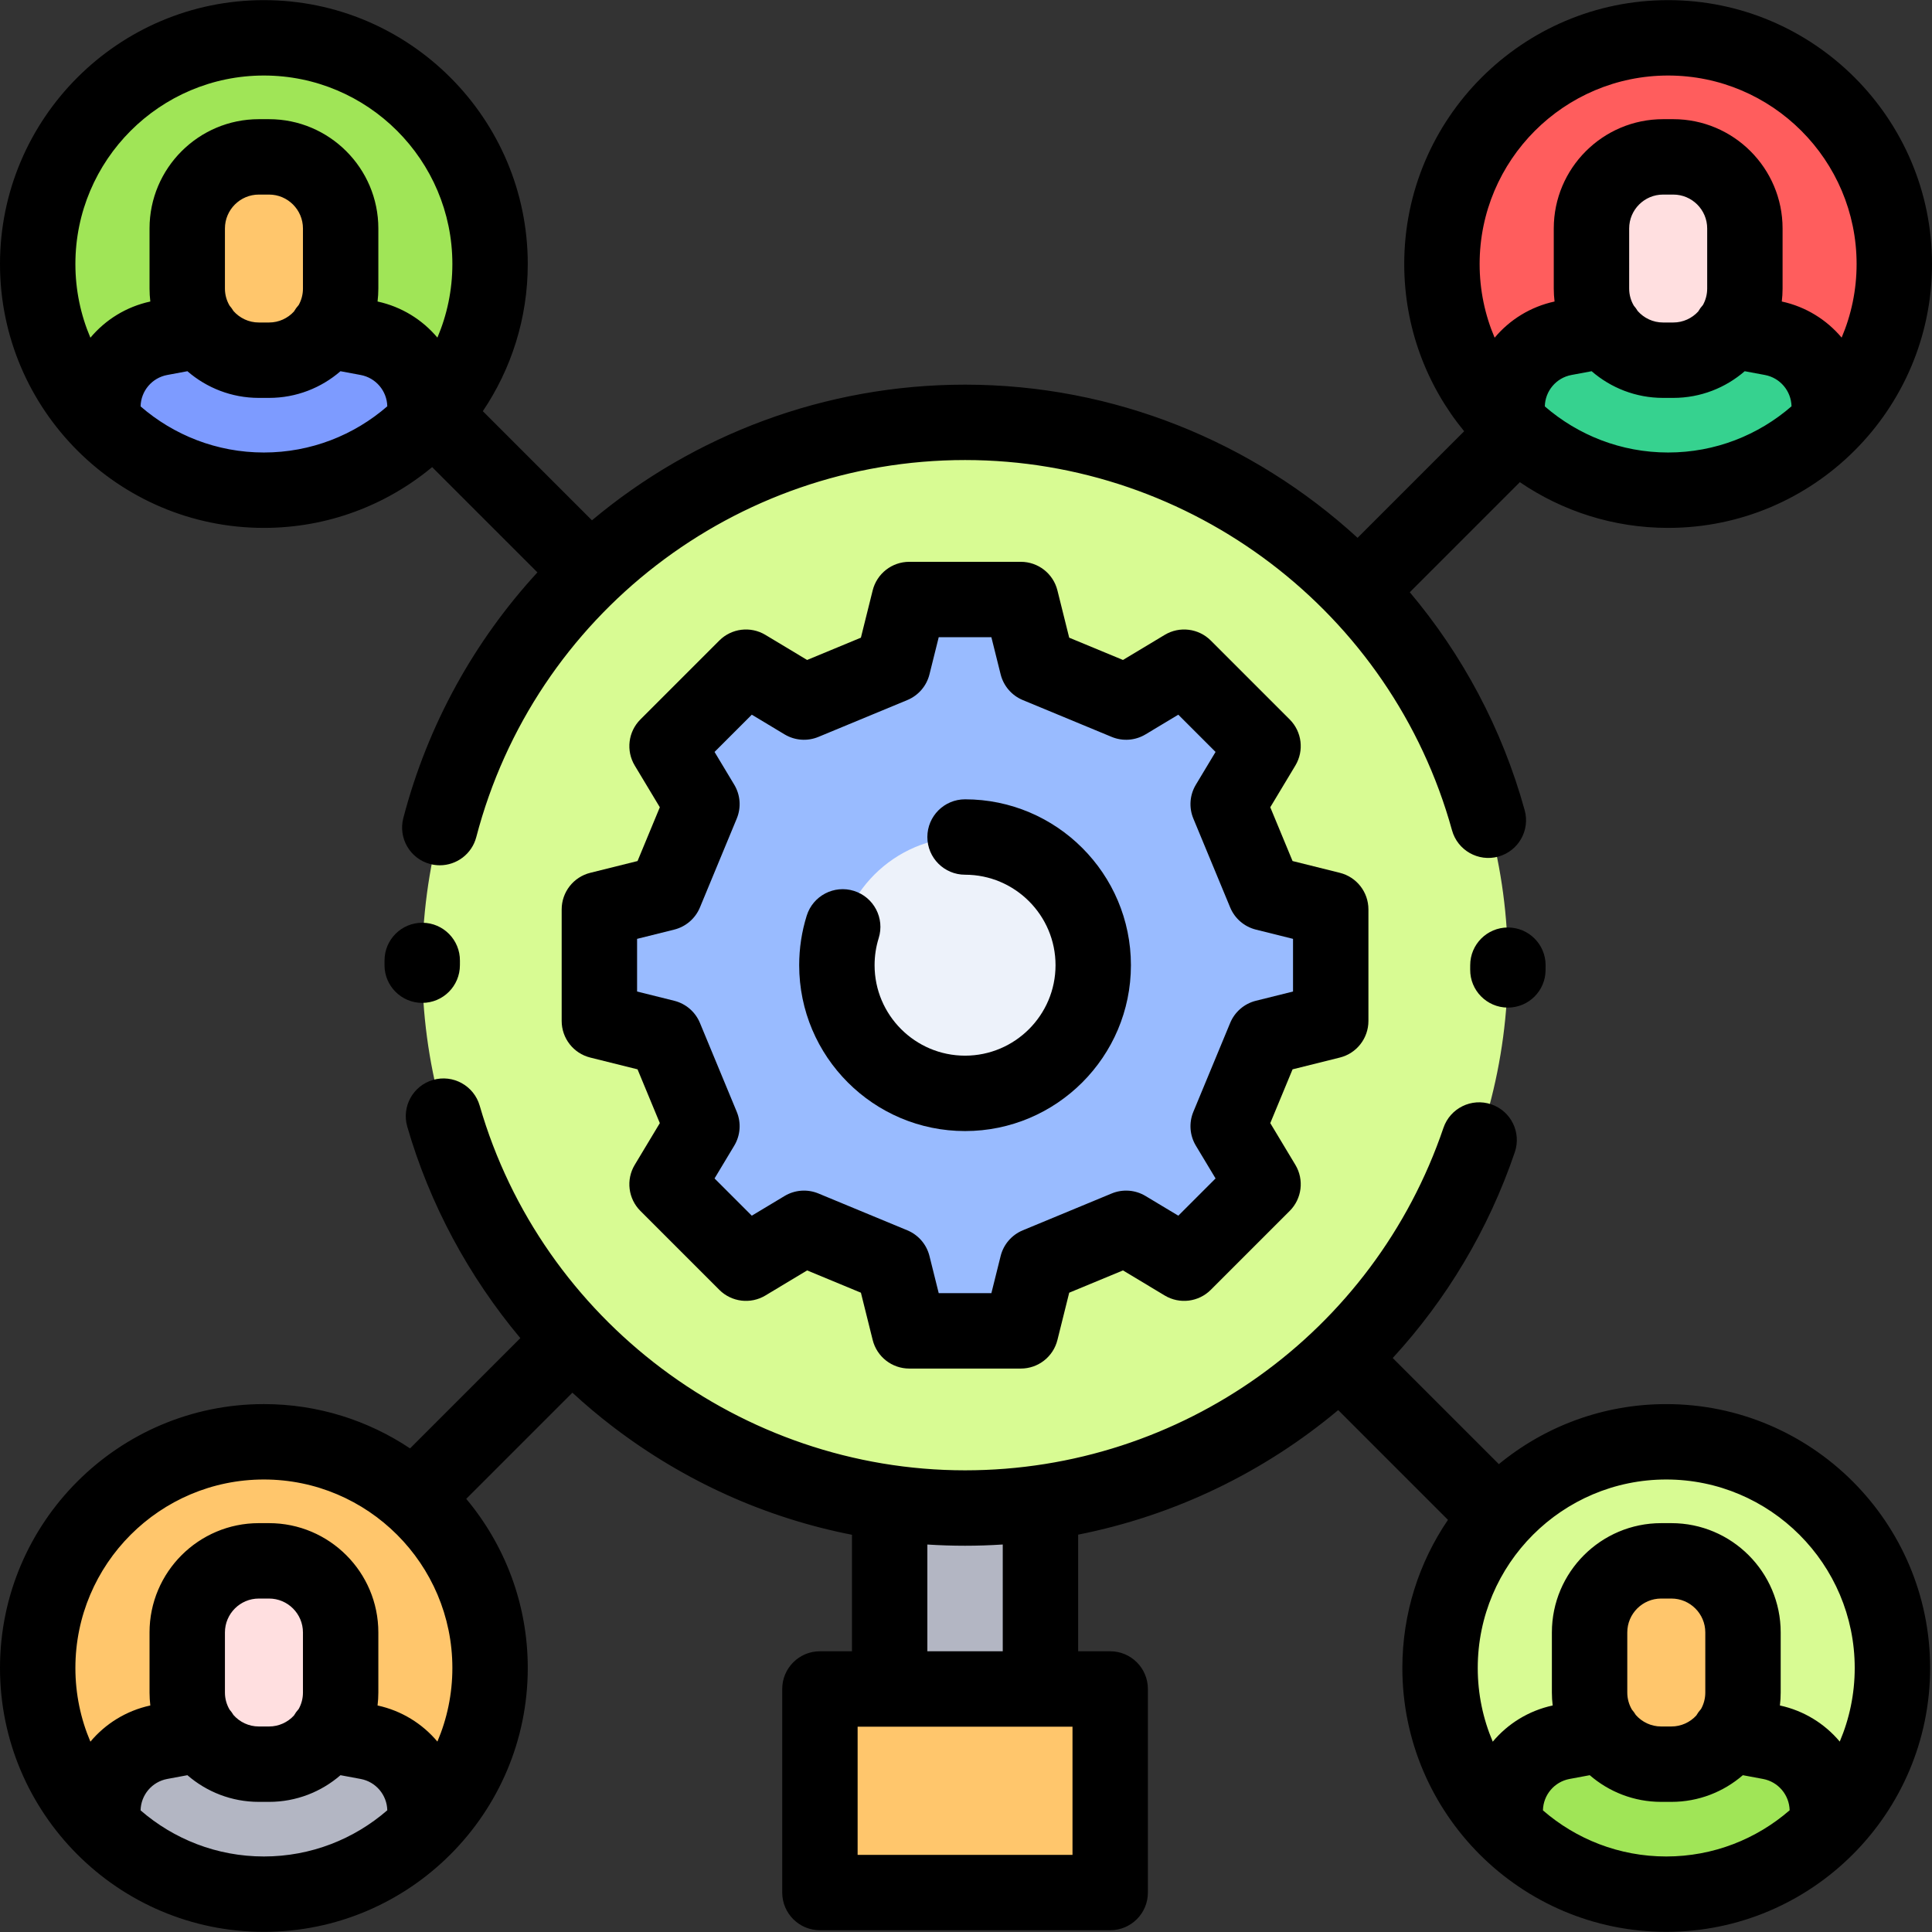 <?xml version="1.0" encoding="iso-8859-1"?>
<!-- Generator: Adobe Illustrator 19.0.0, SVG Export Plug-In . SVG Version: 6.00 Build 0)  -->
<svg version="1.1" id="Capa_1" xmlns="http://www.w3.org/2000/svg" xmlns:xlink="http://www.w3.org/1999/xlink" x="0px" y="0px"
	 viewBox="0 0 512 512" style="enable-background:new 0 0 512 512;" xml:space="preserve">
<rect x="0" y="0" width="512" height="512" fill="#333333" stroke="none"/>
<circle style="fill:#D8FB93;" cx="441.569" cy="442.028" r="59.941"/>
<path style="fill:#A0E557;" d="M484.241,482.062v-2.116c0-8.977-6.398-16.679-15.223-18.324l-10.816-2.017l-33.257-0.008
	l-10.857,2.025c-8.824,1.645-15.223,9.348-15.223,18.324v2.116l42.687,19.914L484.241,482.062z"/>
<path style="fill:#FFC66C;" d="M440.198,413.642h2.71c10.478,0,18.972,8.495,18.972,18.972v15.938
	c0,10.478-8.495,18.972-18.972,18.972h-2.71c-10.478,0-18.972-8.494-18.972-18.972v-15.938
	C421.226,422.136,429.72,413.642,440.198,413.642z"/>
<circle style="fill:#FF5D5D;" cx="441.569" cy="69.962" r="59.941"/>
<path style="fill:#36D28F;" d="M484.241,109.995v-2.116c0-8.977-6.398-16.679-15.223-18.324l-10.816-2.017l-33.257-0.008
	l-10.857,2.025c-8.824,1.645-15.223,9.348-15.223,18.324v2.116l42.704,19.914L484.241,109.995z"/>
<path style="fill:#FFDFE0;" d="M440.198,41.574h2.71c10.478,0,18.972,8.494,18.972,18.972v15.938
	c0,10.478-8.495,18.972-18.972,18.972h-2.71c-10.478,0-18.972-8.494-18.972-18.972V60.547
	C421.226,50.069,429.72,41.574,440.198,41.574z"/>
<polyline style="fill:#B3B6C3;" points="275.731,399.889 275.731,447.598 235.77,447.598 235.77,399.889 "/>
<rect x="217.288" y="447.603" style="fill:#FFC66C;" width="76.925" height="53.947"/>
<circle style="fill:#D8FB93;" cx="255.75" cy="255.79" r="143.86"/>
<polygon style="fill:#99BBFF;" points="197.693,176.814 213.069,186.057 236.627,176.294 240.966,158.88 270.535,158.88 
	274.874,176.294 298.432,186.057 313.808,176.814 334.721,197.728 325.478,213.104 335.241,236.662 352.656,241 352.656,270.57 
	335.241,274.909 325.478,298.467 334.721,313.843 313.808,334.755 298.432,325.512 274.874,335.276 270.535,352.691 
	240.966,352.691 236.627,335.276 213.069,325.512 197.693,334.755 176.779,313.843 186.022,298.467 176.26,274.909 158.845,270.57 
	158.845,241 176.26,236.662 186.022,213.104 176.779,197.728 "/>
<circle style="fill:#FFC66C;" cx="69.932" cy="442.028" r="59.941"/>
<path style="fill:#B3B6C3;" d="M27.259,482.062v-2.116c0-8.977,6.398-16.679,15.223-18.324l10.816-2.017l33.257-0.008l10.857,2.025
	c8.824,1.645,15.223,9.348,15.223,18.324v2.116l-42.687,19.914L27.259,482.062z"/>
<path style="fill:#FFDFE0;" d="M71.302,413.642h-2.71c-10.478,0-18.972,8.495-18.972,18.972v15.938
	c0,10.478,8.494,18.972,18.972,18.972h2.71c10.478,0,18.972-8.494,18.972-18.972v-15.938
	C90.275,422.136,81.78,413.642,71.302,413.642z"/>
<circle style="fill:#A0E557;" cx="69.932" cy="69.962" r="59.941"/>
<path style="fill:#7D9BFF;" d="M27.259,109.995v-2.116c0-8.977,6.398-16.679,15.223-18.324l10.816-2.017l33.257-0.008l10.857,2.025
	c8.824,1.645,15.223,9.348,15.223,18.324v2.116l-42.704,19.914L27.259,109.995z"/>
<path style="fill:#FFC66C;" d="M71.302,41.574h-2.71c-10.478,0-18.972,8.494-18.972,18.972v15.938
	c0,10.478,8.494,18.972,18.972,18.972h2.71c10.478,0,18.972-8.494,18.972-18.972V60.547C90.275,50.069,81.78,41.574,71.302,41.574z"
	/>
<circle style="fill:#EDF2FA;" cx="255.75" cy="255.79" r="33.967"/>
<path d="M111.894,244.539c-5.479,0-9.943,4.42-9.988,9.908c-0.004,0.445-0.006,0.89-0.006,1.337c0,5.518,4.473,9.99,9.99,9.99
	s9.99-4.473,9.99-9.99l0.005-1.174c0.045-5.517-4.391-10.026-9.908-10.071C111.95,244.539,111.923,244.539,111.894,244.539z"/>
<path d="M389.62,255.785l-0.005,1.167c-0.045,5.517,4.391,10.027,9.907,10.072c0.028,0,0.056,0,0.083,0
	c5.48,0,9.943-4.419,9.988-9.908c0.004-0.444,0.006-0.887,0.006-1.331c0-5.518-4.473-9.99-9.99-9.99
	C394.091,245.795,389.62,250.268,389.62,255.785z"/>
<path d="M441.569,372.102c-16.825,0-32.278,5.974-44.357,15.909l-28.125-28.125c14.166-15.409,25.318-33.852,32.356-54.553
	c1.776-5.224-1.019-10.898-6.243-12.675c-5.223-1.777-10.897,1.019-12.675,6.243c-18.455,54.28-69.402,90.75-126.776,90.75
	c-59.295,0-112.187-39.737-128.626-96.635c-1.532-5.301-7.067-8.357-12.371-6.825c-5.301,1.531-8.356,7.07-6.824,12.371
	c5.923,20.503,16.245,39.67,29.965,56.053l-29.226,29.226c-11.097-7.41-24.418-11.742-38.735-11.742
	C31.371,372.102,0,403.473,0,442.033s31.371,69.932,69.932,69.932s69.932-31.371,69.932-69.932c0-17.043-6.136-32.676-16.305-44.822
	l28.131-28.131c3.456,3.184,7.055,6.217,10.798,9.074c18.911,14.433,40.409,24.089,63.292,28.58v30.872h-8.492
	c-5.518,0-9.99,4.473-9.99,9.99v53.947c0,5.518,4.473,9.99,9.99,9.99h76.925c5.518,0,9.99-4.473,9.99-9.99v-53.947
	c0-5.518-4.473-9.99-9.99-9.99h-8.492v-30.908c25.644-5.077,49.292-16.562,68.917-33.006l29.087,29.087
	c-7.624,11.199-12.087,24.713-12.087,39.252c0,38.56,31.371,69.932,69.932,69.932s69.932-31.371,69.932-69.932
	S480.129,372.102,441.569,372.102z M69.932,392.082c27.543,0,49.951,22.408,49.951,49.951c0,6.916-1.415,13.509-3.967,19.504
	c-3.977-4.736-9.484-8.187-15.86-9.567c0.133-1.122,0.209-2.262,0.209-3.419v-15.938c0-15.969-12.992-28.963-28.963-28.963h-2.71
	c-15.969,0-28.963,12.992-28.963,28.963v15.938c0,1.157,0.076,2.297,0.209,3.419c-6.387,1.382-11.901,4.842-15.879,9.591
	c-2.56-6.002-3.978-12.602-3.978-19.528C19.98,414.49,42.389,392.082,69.932,392.082z M61.869,454.488
	c-0.304-0.509-0.648-0.985-1.032-1.426c-0.775-1.328-1.227-2.865-1.227-4.51v-15.938c0-4.953,4.029-8.982,8.982-8.982h2.71
	c4.953,0,8.982,4.029,8.982,8.982v15.938c0,1.573-0.41,3.052-1.123,4.34c-0.481,0.529-0.906,1.112-1.268,1.742
	c-1.642,1.779-3.985,2.901-6.592,2.901h-2.71C65.916,457.534,63.516,456.351,61.869,454.488z M37.258,479.768
	c0.084-4.087,3.022-7.574,7.056-8.326l5.349-0.997c5.081,4.4,11.697,7.07,18.93,7.07h2.71c7.232,0,13.848-2.671,18.93-7.07
	l5.349,0.997c4.026,0.751,6.959,4.224,7.055,8.3c-8.77,7.617-20.203,12.243-32.704,12.243
	C57.445,491.985,46.024,487.369,37.258,479.768z M284.222,491.555h-56.944v-33.967h8.492h39.961h8.492V491.555z M265.74,437.608
	h-19.98v-28.291c3.311,0.21,6.642,0.319,9.99,0.319c3.351,0,6.681-0.114,9.99-0.328V437.608z M408.895,479.768
	c0.084-4.087,3.022-7.574,7.056-8.326l5.349-0.997c5.081,4.4,11.697,7.07,18.93,7.07h2.71c7.232,0,13.848-2.671,18.93-7.07
	l5.349,0.997c4.026,0.751,6.959,4.224,7.055,8.3c-8.77,7.617-20.203,12.243-32.704,12.243
	C429.082,491.985,417.661,487.369,408.895,479.768z M451.922,448.552c0,1.572-0.409,3.05-1.121,4.337
	c-0.483,0.53-0.909,1.114-1.271,1.746c-1.642,1.778-3.985,2.9-6.59,2.9h-2.71c-2.676,0-5.076-1.183-6.723-3.046
	c-0.304-0.509-0.648-0.986-1.033-1.427c-0.774-1.327-1.226-2.865-1.226-4.51v-15.938c0-4.953,4.029-8.982,8.982-8.982h2.71
	c4.953,0,8.982,4.029,8.982,8.982L451.922,448.552L451.922,448.552z M487.553,461.537c-3.977-4.736-9.484-8.187-15.859-9.567
	c0.133-1.122,0.209-2.262,0.209-3.419v-15.938c0-15.969-12.992-28.963-28.963-28.963h-2.71c-15.969,0-28.963,12.992-28.963,28.963
	v15.938c0,1.157,0.076,2.297,0.209,3.419c-6.387,1.382-11.901,4.842-15.879,9.591c-2.56-6.002-3.978-12.602-3.978-19.528
	c0-27.543,22.408-49.951,49.951-49.951c27.543,0,49.951,22.408,49.951,49.951C491.52,448.951,490.105,455.542,487.553,461.537z"/>
<path d="M69.932,139.898c16.933,0,32.478-6.053,44.591-16.105l27.898,27.898c-16.596,18.038-29.024,40.183-35.534,65.101
	c-1.395,5.339,1.802,10.796,7.14,12.191c0.847,0.221,1.696,0.327,2.533,0.327c4.435,0,8.486-2.976,9.659-7.468
	c15.372-58.835,68.637-99.926,129.533-99.926c60.014,0,113.081,40.349,129.046,98.12c1.47,5.318,6.975,8.437,12.29,6.968
	c5.318-1.47,8.438-6.972,6.968-12.29c-5.997-21.702-16.55-41.262-30.445-57.766l29.167-29.167
	c11.207,7.641,24.736,12.116,39.293,12.116c38.56,0,69.932-31.371,69.932-69.932S480.629,0.035,442.068,0.035
	s-69.932,31.371-69.932,69.932c0,16.807,5.962,32.245,15.879,44.318l-28.243,28.243c-27.741-25.414-64.573-40.592-104.022-40.592
	c-37.169,0-71.865,13.324-98.876,35.951l-28.922-28.922c7.518-11.149,11.911-24.57,11.911-38.998
	c0-38.56-31.371-69.932-69.932-69.932S0,31.406,0,69.967S31.371,139.898,69.932,139.898z M409.394,107.701
	c0.084-4.087,3.022-7.574,7.056-8.326l5.349-0.998c5.081,4.399,11.697,7.07,18.93,7.07h2.71c7.232,0,13.848-2.67,18.93-7.07
	l5.349,0.998c4.026,0.751,6.959,4.224,7.055,8.3c-8.77,7.617-20.203,12.243-32.704,12.243
	C429.581,119.918,418.161,115.301,409.394,107.701z M452.421,76.485c0,1.572-0.409,3.051-1.122,4.338
	c-0.482,0.529-0.907,1.113-1.269,1.743c-1.642,1.778-3.985,2.9-6.591,2.9h-2.71c-2.677,0-5.078-1.184-6.724-3.048
	c-0.303-0.508-0.646-0.982-1.03-1.423c-0.775-1.328-1.228-2.866-1.228-4.512V60.547c0-4.953,4.029-8.982,8.982-8.982h2.71
	c4.953,0,8.982,4.029,8.982,8.982v15.938H452.421z M442.068,20.015c27.543,0,49.951,22.408,49.951,49.951
	c0,6.916-1.415,13.509-3.967,19.504c-3.977-4.736-9.484-8.187-15.859-9.567c0.133-1.122,0.209-2.262,0.209-3.419V60.547
	c0-15.969-12.992-28.963-28.963-28.963h-2.71c-15.97,0-28.963,12.992-28.963,28.963v15.938c0,1.157,0.076,2.297,0.209,3.419
	c-6.386,1.383-11.9,4.842-15.879,9.591c-2.56-6.002-3.978-12.602-3.978-19.528C392.117,42.423,414.525,20.015,442.068,20.015z
	 M37.258,107.701c0.084-4.087,3.022-7.574,7.056-8.326l5.349-0.998c5.081,4.399,11.697,7.07,18.93,7.07h2.71
	c7.232,0,13.848-2.67,18.93-7.07l5.349,0.998c4.026,0.751,6.959,4.224,7.055,8.3c-8.77,7.617-20.203,12.243-32.704,12.243
	C57.445,119.918,46.024,115.301,37.258,107.701z M80.285,76.485c0,1.573-0.41,3.052-1.124,4.34c-0.481,0.528-0.905,1.11-1.267,1.74
	c-1.642,1.779-3.985,2.901-6.592,2.901h-2.71c-2.677,0-5.078-1.184-6.724-3.048c-0.303-0.508-0.646-0.983-1.03-1.423
	c-0.775-1.328-1.228-2.866-1.228-4.512V60.547c0-4.953,4.029-8.982,8.982-8.982h2.71c4.953,0,8.982,4.029,8.982,8.982V76.485z
	 M69.932,20.015c27.543,0,49.951,22.408,49.951,49.951c0,6.916-1.415,13.509-3.967,19.504c-3.977-4.736-9.484-8.187-15.86-9.567
	c0.133-1.122,0.209-2.262,0.209-3.419V60.547c0-15.969-12.992-28.963-28.963-28.963h-2.71c-15.969,0-28.963,12.992-28.963,28.963
	v15.938c0,1.157,0.076,2.297,0.209,3.419c-6.387,1.382-11.901,4.842-15.879,9.591c-2.56-6.002-3.978-12.603-3.978-19.528
	C19.98,42.423,42.389,20.015,69.932,20.015z"/>
<path d="M355.07,280.264c4.452-1.109,7.576-5.107,7.576-9.695V241c0-4.588-3.124-8.585-7.576-9.695l-12.529-3.121l-5.906-14.252
	l6.647-11.058c2.364-3.931,1.745-8.967-1.499-12.211l-20.914-20.914c-3.245-3.243-8.281-3.862-12.211-1.499l-11.058,6.648
	l-14.252-5.906l-3.121-12.529c-1.109-4.452-5.107-7.576-9.695-7.576h-29.57c-4.588,0-8.585,3.124-9.695,7.576l-3.121,12.529
	l-14.252,5.906l-11.058-6.648c-3.932-2.365-8.968-1.745-12.211,1.499l-20.914,20.914c-3.244,3.244-3.861,8.28-1.499,12.211
	l6.648,11.058l-5.906,14.252l-12.529,3.121c-4.452,1.109-7.576,5.107-7.576,9.695v29.57c0,4.588,3.124,8.585,7.576,9.695
	l12.529,3.121l5.906,14.252l-6.648,11.058c-2.364,3.931-1.745,8.967,1.499,12.211l20.914,20.914
	c3.244,3.243,8.28,3.861,12.211,1.499l11.06-6.647l14.252,5.906l3.121,12.529c1.109,4.452,5.107,7.576,9.695,7.576h29.57
	c4.588,0,8.585-3.124,9.695-7.576l3.121-12.529l14.251-5.906l11.058,6.647c3.932,2.363,8.966,1.745,12.211-1.499l20.914-20.914
	c3.244-3.244,3.861-8.28,1.499-12.211l-6.647-11.058l5.906-14.252L355.07,280.264z M332.826,265.214
	c-3.073,0.766-5.602,2.943-6.814,5.869l-9.762,23.558c-1.213,2.927-0.965,6.256,0.666,8.971l5.221,8.686l-9.872,9.872l-8.686-5.221
	c-2.715-1.631-6.044-1.879-8.971-0.666l-23.558,9.762c-2.926,1.213-5.103,3.741-5.869,6.814l-2.452,9.839h-13.956l-2.452-9.839
	c-0.766-3.073-2.943-5.602-5.869-6.814l-23.558-9.762c-2.928-1.213-6.257-0.965-8.971,0.666l-8.686,5.221l-9.872-9.872l5.221-8.686
	c1.632-2.715,1.879-6.044,0.666-8.971l-9.762-23.558c-1.213-2.926-3.741-5.103-6.814-5.869l-9.839-2.451v-13.956l9.839-2.452
	c3.073-0.766,5.602-2.943,6.814-5.869l9.762-23.558c1.213-2.927,0.965-6.256-0.666-8.971l-5.221-8.686l9.872-9.872l8.686,5.221
	c2.715,1.632,6.044,1.88,8.971,0.666l23.558-9.762c2.926-1.213,5.103-3.741,5.869-6.814l2.452-9.839h13.956l2.452,9.839
	c0.766,3.073,2.943,5.602,5.869,6.814l23.558,9.762c2.928,1.214,6.257,0.966,8.971-0.666l8.686-5.221l9.872,9.872l-5.221,8.686
	c-1.632,2.715-1.879,6.044-0.666,8.971l9.762,23.558c1.213,2.926,3.741,5.103,6.814,5.869l9.839,2.452v13.956L332.826,265.214z"/>
<path d="M255.75,211.828c-5.518,0-9.99,4.473-9.99,9.99s4.473,9.99,9.99,9.99c13.22,0,23.977,10.757,23.977,23.977
	c0,13.22-10.757,23.977-23.977,23.977s-23.977-10.757-23.977-23.977c0-2.452,0.366-4.863,1.088-7.17
	c1.647-5.266-1.285-10.87-6.551-12.518c-5.266-1.648-10.87,1.285-12.518,6.551c-1.328,4.241-2,8.661-2,13.138
	c0,24.238,19.719,43.957,43.957,43.957s43.957-19.719,43.957-43.957S279.989,211.828,255.75,211.828z"/>
<g>
</g>
<g>
</g>
<g>
</g>
<g>
</g>
<g>
</g>
<g>
</g>
<g>
</g>
<g>
</g>
<g>
</g>
<g>
</g>
<g>
</g>
<g>
</g>
<g>
</g>
<g>
</g>
<g>
</g>
</svg>
